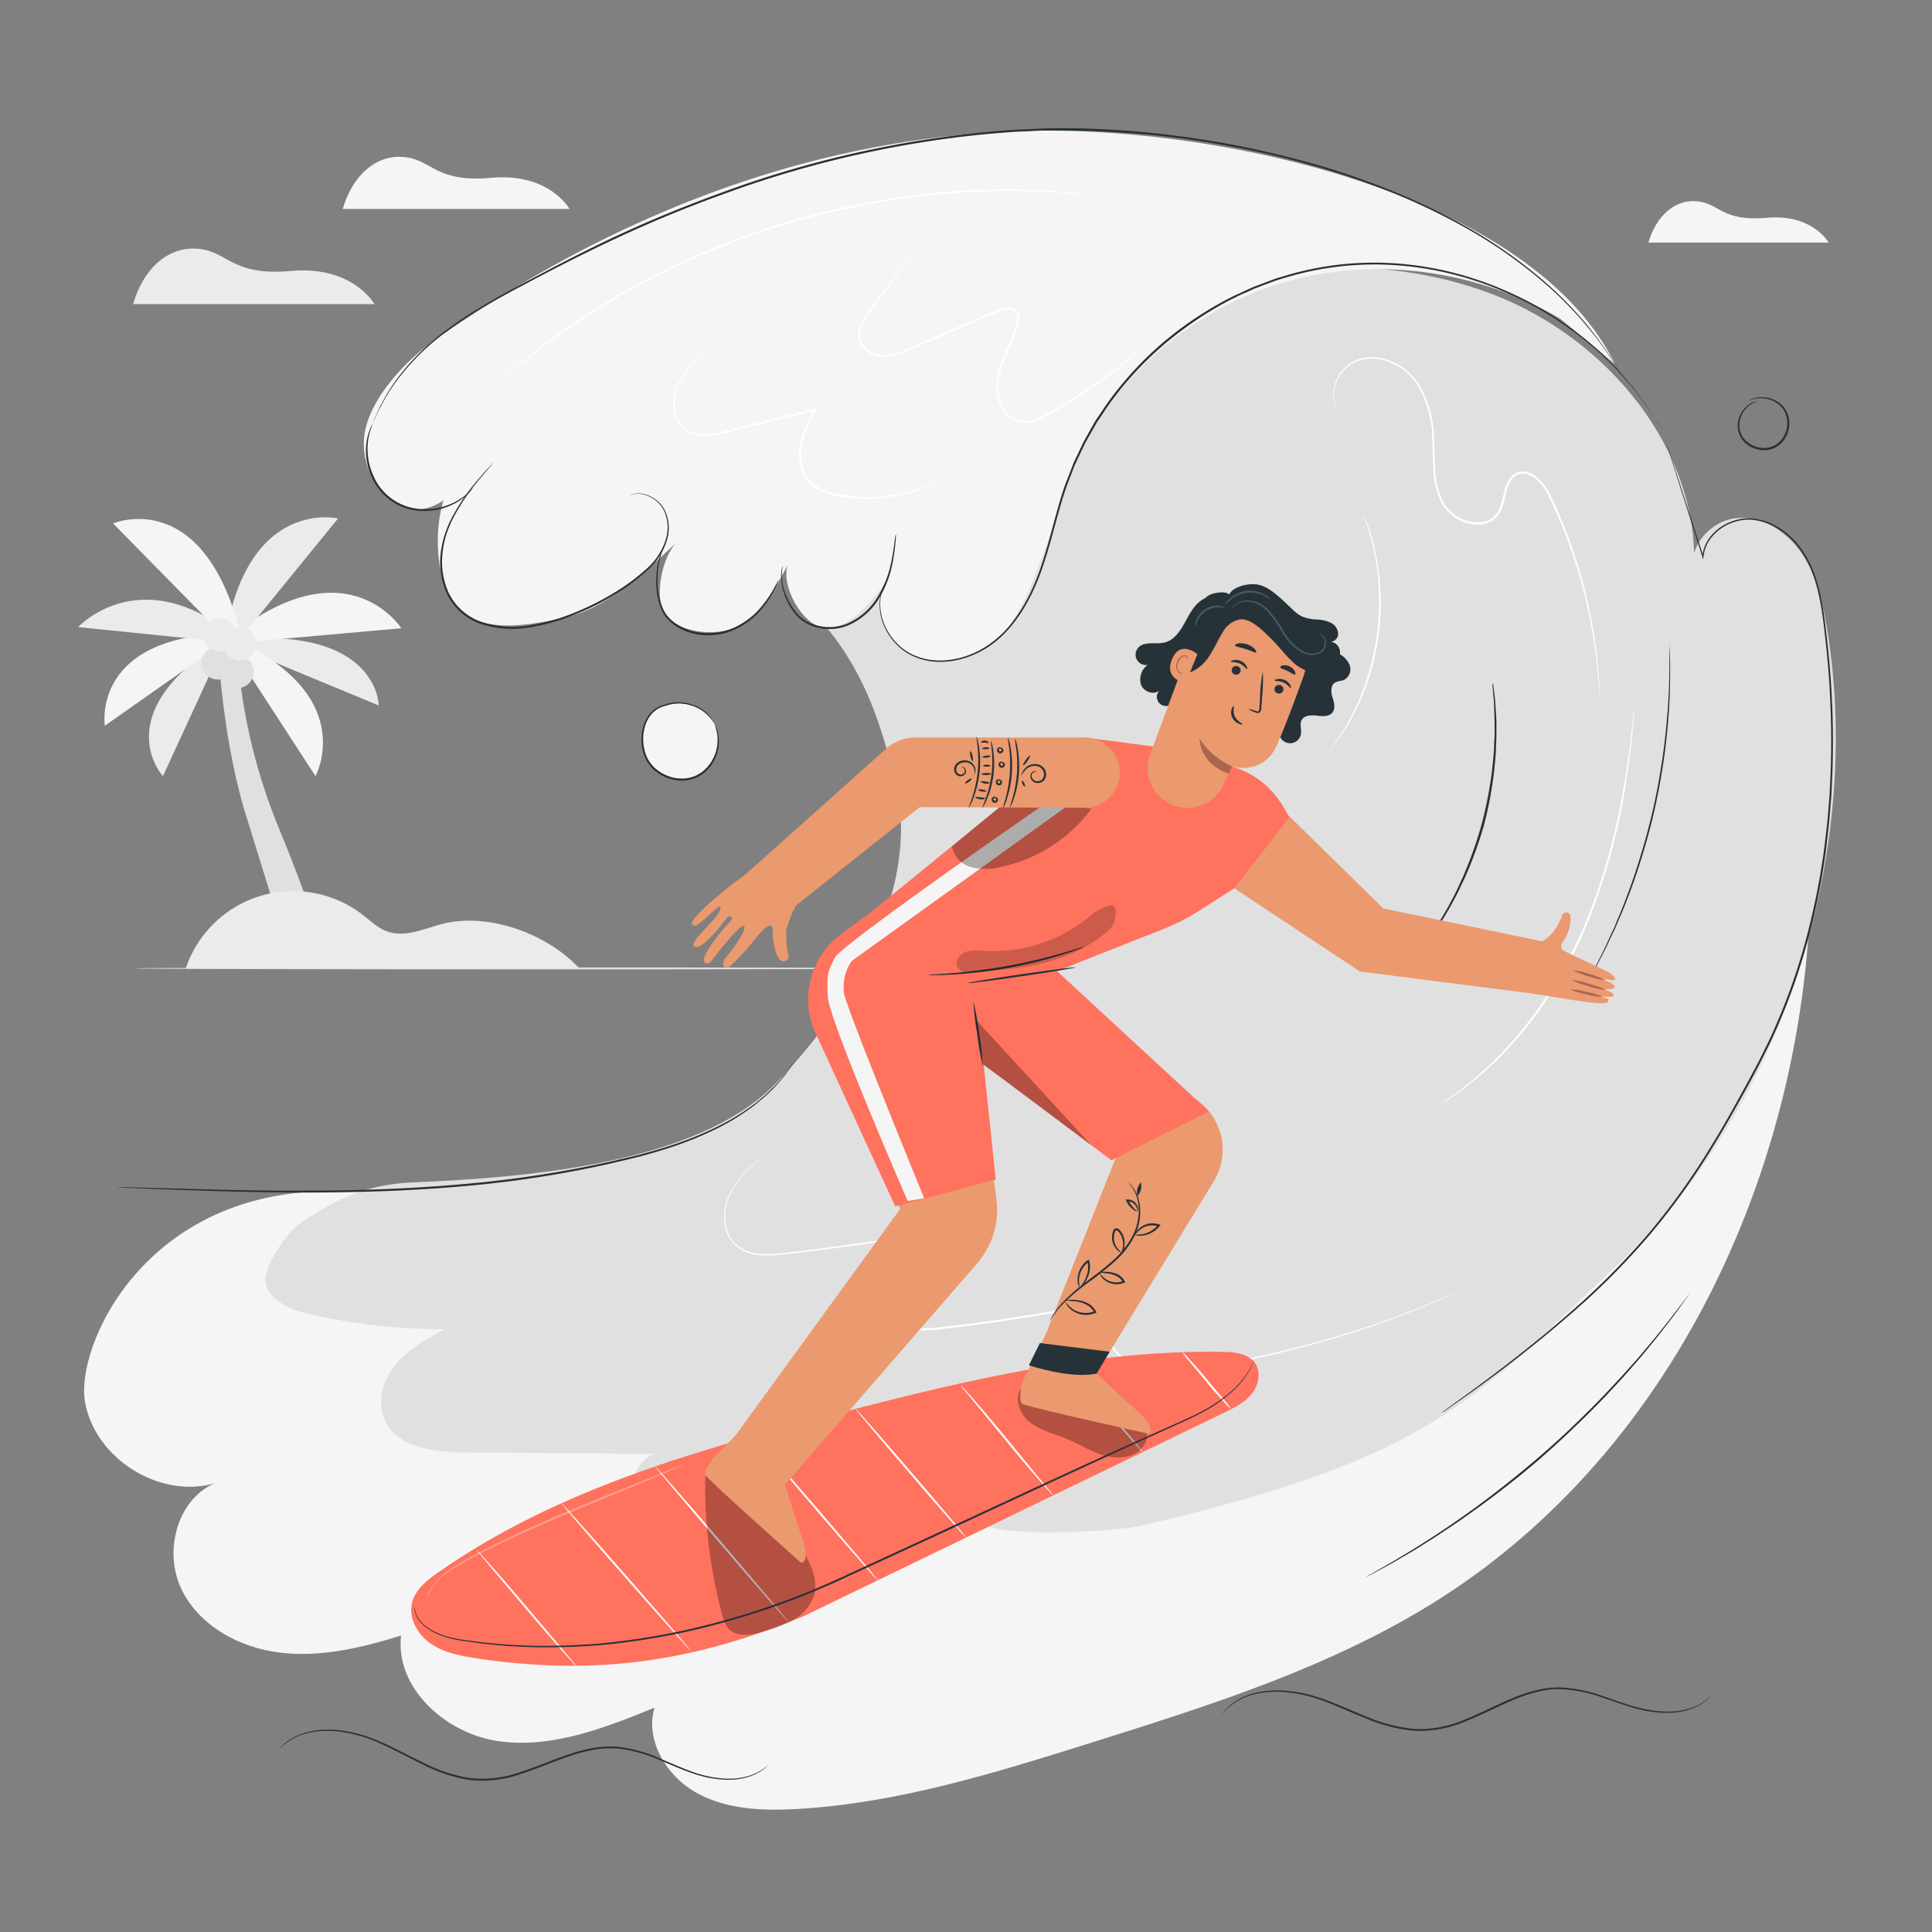 <svg xmlns="http://www.w3.org/2000/svg" viewBox="0 0 500 500"><rect x="0" y="0" width="500" height="500" fill="#808080" stroke="none"/><g id="freepik--background-complete--inject-34"><path d="M88.7,54.08h58.68s-5.19-9.44-20.29-8.06c-14.43,1.31-15.16-4.65-22.49-5.38S91.15,45.53,88.7,54.08Z" style="fill:#f5f5f5"></path><path d="M426.61,62.78h46.64s-4.13-7.51-16.13-6.41c-11.47,1-12.05-3.7-17.88-4.28S428.55,56,426.61,62.78Z" style="fill:#f5f5f5"></path><path d="M34.45,78.71H96.91s-5.52-10-21.6-8.59c-15.36,1.4-16.14-5-24-5.73S37.05,69.6,34.45,78.71Z" style="fill:#ebebeb"></path><path d="M240.66,250.62c0,.14-46.2.26-103.17.26s-103.17-.12-103.17-.26,46.19-.26,103.17-.26S240.66,250.48,240.66,250.62Z" style="fill:#e0e0e0"></path><path d="M57.55,165.82,98,182.56S98,161,57.55,165.82Z" style="fill:#ebebeb"></path><path d="M56.71,171.45l4.93.21a148.46,148.46,0,0,0,10.67,43c9.49,23.08,12.44,34.91,12.44,34.91H75.56s-6.78-22.14-11.85-38.41C58,192.88,56.71,171.45,56.71,171.45Z" style="fill:#e0e0e0"></path><path d="M57.88,164.26l23.77,36.61S93.64,179,57.88,164.26Z" style="fill:#f5f5f5"></path><path d="M57.16,166.74l46.71-4.15S89.08,139.38,57.16,166.74Z" style="fill:#f5f5f5"></path><path d="M58.52,165.36,42.17,200.87S27.06,184.52,58.52,165.36Z" style="fill:#ebebeb"></path><path d="M61.14,163.91l-34,23.9S23.33,163.91,61.14,163.91Z" style="fill:#f5f5f5"></path><path d="M63.12,166.66l-42.89-4.37S37.21,143.74,63.12,166.66Z" style="fill:#ebebeb"></path><path d="M57.54,170.92l29.95-36.74S61.69,128.06,57.54,170.92Z" style="fill:#ebebeb"></path><path d="M63.67,170.46l-34.42-35S55.06,124.49,63.67,170.46Z" style="fill:#f5f5f5"></path><path d="M57.16,173.85a4.26,4.26,0,1,0,4.26-4.26A4.26,4.26,0,0,0,57.16,173.85Z" style="fill:#e0e0e0"></path><path d="M52.12,171.6a4.26,4.26,0,1,0,4.26-4.26A4.26,4.26,0,0,0,52.12,171.6Z" style="fill:#e0e0e0"></path><path d="M57.81,166.66a4.26,4.26,0,1,0,4.26-4.26A4.26,4.26,0,0,0,57.81,166.66Z" style="fill:#ebebeb"></path><path d="M52.62,164.33a4.26,4.26,0,1,0,4.26-4.26A4.26,4.26,0,0,0,52.62,164.33Z" style="fill:#ebebeb"></path><path d="M114.24,239.17c-4.64,1.26-9.5,3.51-14,1.9-2.47-.88-4.4-2.8-6.49-4.4a29.34,29.34,0,0,0-45.69,14h101.9C141.61,241.55,126.13,236,114.24,239.17Z" style="fill:#ebebeb"></path></g><g id="freepik--Wave--inject-34"><path d="M468.47,214.85c3.06,77-30.91,157.63-96,199-27.41,17.4-58.78,27.33-89.75,37.06-25,7.85-50.24,15.75-76.36,17.25-8.86.51-18.18.17-26-4.12s-13.44-13.54-11-22.08c-12.81,5.21-26.35,10.52-40.06,8.7S102.2,437,103.8,423.28c-10.12,3.15-20.73,5.68-31.26,4.43s-21.06-6.94-25.62-16.51-1.2-22.93,8.48-27.26c-14.27,3.92-30.77-6.48-33.39-21.05s15.69-55.42,64.8-54.58l230.07,2.81,151.59-96.27" style="fill:#f5f5f5"></path><path d="M107,306c-10.67.44-19.24,3.42-29.93,11.12-3,2.16-7.84,9.62-8.3,13.28-.66,5.3,5.71,8.43,10.93,9.61A157.57,157.57,0,0,0,115,344c-4.55,2.49-9.2,5.08-12.53,9.05s-5,9.73-2.92,14.46c3.25,7.2,12.85,8.3,20.75,8.37l50.91.41c-4.09-.4-7.54,4-7.08,8.09s3.87,7.35,7.72,8.77,8.08,1.33,12.17,1c22.77-1.69,44.69-9.05,66.32-16.36-5.47,5-1,15.09,6.08,17.43s32,1.25,39.2-.44c74.07-17.3,84.93-31.71,119.76-64.4" style="fill:#e0e0e0"></path><path d="M107,306c29.41-1.29,73.86-4.68,94.18-26s38-51.62,30.05-80c-3-10.75-6.68-24.85-17.3-37.57-13.82-16.54,7.38-38.85,22.66-54.05s35.6-24.35,56.22-30.65c30.31-9.27,63.71-12.89,93.34-1.62s54,40.28,52.21,71.93c-1.64-6.45,4.2-13.18,10.82-13.93s13.08,3.3,16.89,8.76,5.43,12.13,6.57,18.7c10.83,62.46-14.39,138.15-68,177.35C369,365.1,321.23,374.44,277.15,377.46c-48.51,3.32-99-13.82-145.16-29-7.57-2.48-15.27-5.42-21-10.93S93.48,313.71,107,306" style="fill:#e0e0e0"></path><path d="M418,94.29C395.77,49.2,311.15,30.93,258,34.16S156.22,57.35,112.65,87.9c-7.09,5-15.38,13.63-17.77,22a17.91,17.91,0,0,0,9,20.93c7.62,3.79,16-4.09,19.41-11.92-10.61,3.92-12,23.55-7.74,34,4.86,11.88,19.5,9.35,30.54,6.93s20.86-11.83,29.11-19.56c-4.17,4.06-6.46,16.23-2.05,20s12.89,4.3,18.15,1.8S202,150,204.62,144.77c-3.85,5,3,17.86,9.33,17.75s11.32-6.66,15.2-11.69c-3.53,6.65.28,15.7,7.12,18.82s15.22,1,21.18-3.64,9.47-14.71,12.21-21.72,4.52-14.36,7.28-21.36c9.27-23.45,29.84-42,53.94-49.43s51.23-3.84,72.93,9" style="fill:#f5f5f5"></path><path d="M452.52,103.77s.11-.1.37-.24a4.74,4.74,0,0,1,1.17-.48,7.35,7.35,0,0,1,4.6.23,7.2,7.2,0,0,1,2.71,1.78,6.31,6.31,0,0,1,1.61,3.36,7.32,7.32,0,0,1-.52,4.07,6.71,6.71,0,0,1-2.93,3.31,6.57,6.57,0,0,1-4.37.58,7.14,7.14,0,0,1-3.65-1.9,5.86,5.86,0,0,1-1.72-3.31,6.53,6.53,0,0,1,.36-3.22,6.64,6.64,0,0,1,2.94-3.54,4.81,4.81,0,0,1,.67-.31,2.66,2.66,0,0,1,.51-.16,1.41,1.41,0,0,1,.43-.07,14.79,14.79,0,0,0-1.5.72,6.57,6.57,0,0,0-2.7,3.48,6.23,6.23,0,0,0-.28,3,5.45,5.45,0,0,0,1.63,3,6.67,6.67,0,0,0,3.41,1.74,6.11,6.11,0,0,0,4-.54,6.2,6.2,0,0,0,2.7-3,6.92,6.92,0,0,0,.52-3.8,5.92,5.92,0,0,0-1.46-3.14,7,7,0,0,0-2.52-1.73,7.37,7.37,0,0,0-4.42-.37A16.15,16.15,0,0,0,452.52,103.77Z" style="fill:#263238"></path><path d="M414,181.67a2.64,2.64,0,0,1,0-.41c0-.3-.05-.71-.08-1.22,0-1.08-.15-2.66-.32-4.69a133.5,133.5,0,0,0-10.27-41.44c-.48-1.11-1-2.23-1.49-3.34a31.3,31.3,0,0,0-1.66-3.33,14,14,0,0,0-2.33-2.94,6,6,0,0,0-3.25-1.72,3.75,3.75,0,0,0-3.29,1.35,8.51,8.51,0,0,0-1.53,3.57,33.67,33.67,0,0,1-1.08,4,6.57,6.57,0,0,1-2.63,3.32,7.1,7.1,0,0,1-4.13.94,10.94,10.94,0,0,1-9.49-6.94,23.82,23.82,0,0,1-1.53-7.63c-.15-2.53-.12-5-.22-7.41a28.68,28.68,0,0,0-3.25-13.07,16.34,16.34,0,0,0-3.9-4.69,14.68,14.68,0,0,0-5-2.65,10.55,10.55,0,0,0-9.29,1.18,10,10,0,0,0-3.86,6,7.76,7.76,0,0,0,.33,4.57,5.59,5.59,0,0,0,.54,1.08,2.47,2.47,0,0,1,.2.37,1.81,1.81,0,0,1-.24-.34,4.81,4.81,0,0,1-.6-1.07,7.77,7.77,0,0,1-.43-4.65,10.22,10.22,0,0,1,3.89-6.25A10.87,10.87,0,0,1,358.69,93a15,15,0,0,1,5.11,2.68,16.66,16.66,0,0,1,4,4.79,28.92,28.92,0,0,1,3.36,13.27c.11,2.42.08,4.89.24,7.4a23.12,23.12,0,0,0,1.51,7.47,10.05,10.05,0,0,0,5.21,5.57,10.16,10.16,0,0,0,3.83,1,6.57,6.57,0,0,0,3.83-.86,6,6,0,0,0,2.41-3.07,33.23,33.23,0,0,0,1.07-3.92,9,9,0,0,1,1.63-3.77,4.27,4.27,0,0,1,3.75-1.53,6.52,6.52,0,0,1,3.54,1.86,14.86,14.86,0,0,1,2.4,3,34.24,34.24,0,0,1,1.68,3.38c.54,1.12,1,2.25,1.49,3.36a131.58,131.58,0,0,1,7.66,24.48,128.2,128.2,0,0,1,2.38,17.13c.13,2,.2,3.63.22,4.7,0,.52,0,.93,0,1.23A2.56,2.56,0,0,1,414,181.67Z" style="fill:#fff"></path><path d="M410,255.74s0-.08.09-.23l.32-.63,1.29-2.43c.57-1,1.25-2.33,2-3.85s1.64-3.22,2.49-5.17c.44-1,.9-2,1.39-3s.91-2.19,1.4-3.34c1-2.29,1.9-4.81,2.9-7.44,1.88-5.29,3.72-11.2,5.28-17.5s2.61-12.4,3.38-18c.33-2.8.68-5.45.85-7.94.1-1.25.23-2.45.3-3.61s.11-2.27.17-3.33c.14-2.13.13-4,.17-5.74s0-3.15,0-4.34,0-2.07,0-2.74v-.71a1.15,1.15,0,0,1,0-.25.92.92,0,0,1,0,.24c0,.19,0,.43,0,.72,0,.67.07,1.58.12,2.74s.1,2.65.08,4.34,0,3.62-.1,5.75c0,1.07-.09,2.18-.13,3.35s-.18,2.36-.26,3.61c-.16,2.51-.5,5.17-.82,8a177.19,177.19,0,0,1-3.34,18,181,181,0,0,1-5.34,17.55c-1,2.63-1.94,5.15-2.95,7.44-.5,1.15-.95,2.28-1.44,3.33s-1,2.07-1.42,3c-.87,1.95-1.8,3.64-2.56,5.15s-1.48,2.79-2.07,3.82l-1.37,2.38-.37.61A1,1,0,0,1,410,255.74Z" style="fill:#263238"></path><path d="M386.34,176.72a5.55,5.55,0,0,1,.13.75c.07.54.16,1.26.28,2.15.05.48.12,1,.18,1.56s.09,1.2.13,1.87c.08,1.34.23,2.86.21,4.55,0,.85,0,1.73,0,2.65s-.06,1.88-.1,2.88c0,2-.27,4.1-.48,6.32A100.15,100.15,0,0,1,384,213.72,101.47,101.47,0,0,1,379,227.39c-1,2-1.84,4-2.82,5.68-.48.87-.91,1.73-1.38,2.52l-1.38,2.27c-.85,1.46-1.76,2.7-2.51,3.81-.38.55-.72,1.07-1.06,1.53l-1,1.25-1.35,1.71a4.27,4.27,0,0,1-.49.57,5.18,5.18,0,0,1,.41-.64l1.26-1.76.92-1.27c.33-.47.66-1,1-1.56.73-1.12,1.61-2.36,2.43-3.83l1.35-2.28c.46-.79.88-1.65,1.35-2.52,1-1.73,1.82-3.66,2.76-5.68a104.91,104.91,0,0,0,4.88-13.61,103.57,103.57,0,0,0,2.77-14.18c.22-2.21.47-4.31.53-6.29,0-1,.12-1.94.13-2.86s0-1.8,0-2.64c0-1.69-.08-3.21-.13-4.54,0-.67,0-1.29-.08-1.87s-.1-1.08-.15-1.56q-.1-1.35-.18-2.16A4,4,0,0,1,386.34,176.72Z" style="fill:#263238"></path><path d="M344,194.55a3.84,3.84,0,0,1,.35-.57l1.08-1.55.79-1.12c.28-.41.55-.88.86-1.38.6-1,1.35-2.1,2-3.41l1.08-2c.37-.71.68-1.49,1.05-2.27.75-1.55,1.36-3.29,2.05-5.1a70.25,70.25,0,0,0,3-12.22,71.16,71.16,0,0,0,.58-12.58c-.15-1.93-.24-3.77-.53-5.47-.13-.85-.21-1.68-.36-2.47s-.32-1.53-.46-2.25c-.26-1.45-.66-2.72-1-3.84-.15-.56-.28-1.09-.43-1.57l-.44-1.29c-.25-.74-.44-1.34-.6-1.8a2.67,2.67,0,0,1-.17-.64,3.47,3.47,0,0,1,.27.6c.18.46.41,1,.69,1.77l.49,1.28c.16.48.3,1,.47,1.56.32,1.13.76,2.4,1,3.85.15.72.32,1.47.49,2.26s.26,1.62.4,2.48c.31,1.71.42,3.56.58,5.51a63,63,0,0,1-3.61,25c-.7,1.82-1.33,3.57-2.11,5.12-.38.78-.7,1.56-1.08,2.27l-1.12,2c-.68,1.31-1.45,2.4-2.08,3.39-.32.49-.6.95-.9,1.36l-.82,1.1-1.17,1.5A2.87,2.87,0,0,1,344,194.55Z" style="fill:#fff"></path><path d="M373,285.63l.24-.19.73-.52c.63-.46,1.62-1.07,2.81-2a88.77,88.77,0,0,0,9.63-8.18,98.71,98.71,0,0,0,12.07-14.31,117,117,0,0,0,11.13-20c6.49-15,9.5-29.58,11.16-40.11.82-5.28,1.33-9.57,1.66-12.54.16-1.46.28-2.61.37-3.43l.11-.89a1,1,0,0,1,.05-.3,1.23,1.23,0,0,1,0,.31c0,.23,0,.52-.06.89-.05.79-.13,2-.27,3.44-.26,3-.72,7.28-1.5,12.58a161.43,161.43,0,0,1-11,40.26,115.7,115.7,0,0,1-11.22,20.09,96.52,96.52,0,0,1-12.2,14.3,82.68,82.68,0,0,1-9.77,8.08c-1.21.89-2.22,1.47-2.87,1.91l-.76.48Z" style="fill:#fff"></path><path d="M282.32,50.4a2.09,2.09,0,0,1-.44,0l-1.27-.08-4.91-.37-3.55-.28c-1.3-.07-2.71-.07-4.23-.12-3,0-6.49-.26-10.31-.06l-6,.17c-2.08.07-4.24.32-6.48.48l-3.41.28c-.58.05-1.17.08-1.75.15l-1.77.24-7.31,1A221.21,221.21,0,0,0,199,59.4,221,221,0,0,0,168.7,72.09l-6.49,3.51-1.56.85c-.52.29-1,.61-1.5.91l-2.93,1.79c-1.9,1.19-3.79,2.26-5.51,3.43L145.77,86c-3.2,2.09-5.87,4.3-8.29,6.13-1.2.93-2.33,1.77-3.34,2.59L131.44,97l-3.75,3.19-1,.82a2.27,2.27,0,0,1-.35.27,3.47,3.47,0,0,1,.31-.31l1-.86,3.69-3.26L134,94.51c1-.83,2.13-1.68,3.32-2.63,2.41-1.85,5.06-4.08,8.26-6.2l4.93-3.43c1.72-1.19,3.61-2.27,5.51-3.47l2.92-1.8c.5-.31,1-.63,1.5-.92L162,75.2l6.49-3.54a218.31,218.31,0,0,1,30.34-12.75,218.25,218.25,0,0,1,32-7.6l7.33-1,1.77-.24c.59-.06,1.17-.09,1.75-.14l3.42-.27c2.25-.15,4.41-.39,6.5-.45l6-.14c3.82-.17,7.28.07,10.32.14,1.52.06,2.94.08,4.23.17l3.55.32,4.91.46,1.27.14A2.33,2.33,0,0,1,282.32,50.4Z" style="fill:#fff"></path><path d="M295.49,90.24s-.08.1-.26.26l-.82.72c-.72.63-1.8,1.53-3.21,2.67-2.83,2.27-7,5.47-12.45,9-1.36.89-2.8,1.8-4.32,2.71s-3.08,1.89-4.82,2.73a8.94,8.94,0,0,1-5.86.94,6.13,6.13,0,0,1-2.81-1.46A8.27,8.27,0,0,1,259,105.2a12.43,12.43,0,0,1-1.11-6.54A23.52,23.52,0,0,1,259.87,92c.9-2.16,1.92-4.3,2.65-6.58a16.84,16.84,0,0,0,.48-1.72,5.79,5.79,0,0,0,.22-1.73,1.94,1.94,0,0,0-.68-1.43A2.37,2.37,0,0,0,261,80.1a8.62,8.62,0,0,0-3.43.93l-3.34,1.45-6.54,2.83-12.35,5.34a18,18,0,0,1-6.08,1.69,7.45,7.45,0,0,1-5.6-2,5,5,0,0,1-1.43-2.51,5.39,5.39,0,0,1,.17-2.77,17.51,17.51,0,0,1,2.47-4.5,115.44,115.44,0,0,1,9.47-12.1c1.22-1.35,2.19-2.37,2.86-3.05l.77-.77c.18-.17.27-.25.28-.24l-.24.28-.73.8c-.65.71-1.6,1.75-2.79,3.11a121.66,121.66,0,0,0-9.31,12.18,17.29,17.29,0,0,0-2.4,4.4,5.08,5.08,0,0,0-.14,2.57,4.6,4.6,0,0,0,1.32,2.29,7,7,0,0,0,5.27,1.8,17.51,17.51,0,0,0,5.92-1.67l12.34-5.37L254,82l3.34-1.45a9.12,9.12,0,0,1,3.64-1,2.91,2.91,0,0,1,1.9.58,2.46,2.46,0,0,1,.86,1.8,6.51,6.51,0,0,1-.23,1.88c-.14.6-.31,1.18-.49,1.76-.75,2.32-1.78,4.47-2.68,6.62a23.23,23.23,0,0,0-1.93,6.48,12.06,12.06,0,0,0,1,6.29,6.59,6.59,0,0,0,4.39,3.85,8.54,8.54,0,0,0,5.58-.89c1.7-.81,3.27-1.79,4.8-2.68s3-1.8,4.32-2.68c5.46-3.49,9.66-6.64,12.52-8.86l3.27-2.59.85-.68Z" style="fill:#fff"></path><path d="M243.22,124.43a1.16,1.16,0,0,1-.25.15l-.74.38c-.66.33-1.64.79-2.95,1.3a41.06,41.06,0,0,1-11.53,2.65,42.2,42.2,0,0,1-8.21-.13A30,30,0,0,1,215,128a13.53,13.53,0,0,1-4.45-2.07,8.86,8.86,0,0,1-3.08-4.14,12.34,12.34,0,0,1-.62-5.35c.35-3.71,2.14-7.15,3.95-10.52l.29.37-1.65.42L187.88,112a26.17,26.17,0,0,1-5,.81,9.25,9.25,0,0,1-4.68-.91,7.12,7.12,0,0,1-3.08-3.21,9.74,9.74,0,0,1-.94-4A12,12,0,0,1,176.13,98a23.59,23.59,0,0,1,3.31-4.13c1-1,1.85-1.78,2.42-2.29l.65-.57.23-.18s-.06.08-.2.22l-.61.61c-.55.53-1.36,1.31-2.35,2.35a24.67,24.67,0,0,0-3.2,4.13,11.7,11.7,0,0,0-1.79,6.54,9.33,9.33,0,0,0,.93,3.83,6.68,6.68,0,0,0,2.92,3,8.74,8.74,0,0,0,4.46.83,25,25,0,0,0,4.87-.82l21.56-5.4,1.65-.41.57-.14-.27.51c-1.81,3.37-3.56,6.76-3.91,10.33a11.92,11.92,0,0,0,.58,5.13,8.35,8.35,0,0,0,2.91,3.93,13,13,0,0,0,4.28,2,30.26,30.26,0,0,0,4.45.85,43.26,43.26,0,0,0,8.13.19,42.82,42.82,0,0,0,11.49-2.48c1.31-.47,2.31-.9,3-1.2l.77-.34Z" style="fill:#fff"></path><path d="M378.72,333.58s-.17.1-.51.26l-1.51.71c-1.32.64-3.31,1.52-5.89,2.65a235.81,235.81,0,0,1-22.58,8.26,280.93,280.93,0,0,1-35.29,8.45,67.86,67.86,0,0,1-10.58,1.29,18.93,18.93,0,0,1-10.78-2.73,13.28,13.28,0,0,1-4.12-4.12,9.18,9.18,0,0,1-1.4-5.75,9.39,9.39,0,0,1,2.58-5.46,7,7,0,0,1,5.66-2.24l1.54.15-1.51.35c-9.25,2.1-18.92,4-28.89,5.6q-8.79,1.41-17.35,2.45c-2.85.32-5.66.74-8.5.8a17.48,17.48,0,0,1-8.24-1.52,8.9,8.9,0,0,1-3.17-2.7,8.8,8.8,0,0,1-1.51-3.84,12.46,12.46,0,0,1,1.68-7.75,18.94,18.94,0,0,1,5.33-5.58A59.45,59.45,0,0,1,240,319l.15.43c-11.52,1.92-22.17,3.41-31.65,4.56-2.37.28-4.66.57-6.89.78a22.54,22.54,0,0,1-6.48-.18,9.62,9.62,0,0,1-5.28-2.76,9.4,9.4,0,0,1-2.31-4.92,13.57,13.57,0,0,1,1.78-8.93,24.93,24.93,0,0,1,4.26-5.32,53.53,53.53,0,0,1,4.25-3.78l-.26.26-.81.72c-.71.65-1.78,1.58-3.08,2.9a24.83,24.83,0,0,0-4.17,5.33,13.34,13.34,0,0,0-1.7,8.77,9.12,9.12,0,0,0,2.26,4.76,9.41,9.41,0,0,0,5.12,2.65c4.06.77,8.54-.16,13.26-.66,9.47-1.18,20.11-2.69,31.63-4.64l1.33-.22-1.18.65a59.54,59.54,0,0,0-6.29,3.85,18.55,18.55,0,0,0-5.18,5.44,11.91,11.91,0,0,0-1.61,7.44,8.19,8.19,0,0,0,1.41,3.61,8.32,8.32,0,0,0,3,2.55,16.89,16.89,0,0,0,8,1.45c2.79-.05,5.6-.48,8.45-.8,5.69-.69,11.48-1.5,17.33-2.44,9.95-1.6,19.61-3.49,28.86-5.59l0,.5a6.52,6.52,0,0,0-5.25,2.09,9,9,0,0,0-2.44,5.16,8.72,8.72,0,0,0,1.32,5.45,12.79,12.79,0,0,0,4,4,18.48,18.48,0,0,0,10.52,2.67,66.39,66.39,0,0,0,10.5-1.26,285.19,285.19,0,0,0,35.28-8.32c9.77-3,17.41-6,22.6-8.12,2.59-1.1,4.59-1.95,5.92-2.56l1.53-.67Z" style="fill:#fff"></path><path d="M184.89,187.31a10.67,10.67,0,0,0-12.81-4.71h0c-5.26,1.19-7,7.82-5.15,12.9s8.39,7.78,13.29,5.53A10.41,10.41,0,0,0,184.89,187.31Z" style="fill:#f5f5f5"></path><path d="M184.89,187.31a7,7,0,0,1,.91,2.29,10.66,10.66,0,0,1-.71,6.64,10.42,10.42,0,0,1-2.81,3.74,8.91,8.91,0,0,1-4.95,2,11.16,11.16,0,0,1-2.93-.17,11.56,11.56,0,0,1-2.89-1,11.42,11.42,0,0,1-2.57-1.84,9.81,9.81,0,0,1-1.9-2.67,12.22,12.22,0,0,1-.45-8.68,8.56,8.56,0,0,1,2.13-3.48,7.08,7.08,0,0,1,3.34-1.8l.14.42h0l-.17-.41a10.58,10.58,0,0,1,6.11-.29,10.89,10.89,0,0,1,4.24,2,9.45,9.45,0,0,1,2,2.23c.19.29.3.53.39.69s.12.24.11.25a11.85,11.85,0,0,0-2.7-3,10.91,10.91,0,0,0-4.17-1.89,10.29,10.29,0,0,0-5.86.36l-.17-.41h0l.14.41a6.71,6.71,0,0,0-3.11,1.71,8.22,8.22,0,0,0-2,3.3,11.77,11.77,0,0,0,.44,8.3,9.38,9.38,0,0,0,1.79,2.52,11,11,0,0,0,2.45,1.76,11.16,11.16,0,0,0,2.75,1,10.92,10.92,0,0,0,2.78.17,8.56,8.56,0,0,0,4.73-1.89,10.26,10.26,0,0,0,2.75-3.56,10.7,10.7,0,0,0,.84-6.45A19.91,19.91,0,0,0,184.89,187.31Z" style="fill:#263238"></path><path d="M419.2,96.33s-.18-.26-.52-.78l-1.48-2.34c-.62-1-1.5-2.26-2.54-3.7-.53-.71-1.06-1.51-1.7-2.31l-2.06-2.53a96,96,0,0,0-11.8-11.93A124.88,124.88,0,0,0,381,59.93a169.67,169.67,0,0,0-24.36-11.52c-4.54-1.7-9.28-3.35-14.23-4.8s-10.1-2.83-15.42-4-10.81-2.24-16.45-3.1-11.43-1.57-17.34-2-11.95-.75-18.08-.74c-1.53,0-3.06,0-4.61,0s-3.08.14-4.64.2-3.1.13-4.66.24l-4.69.38a272.52,272.52,0,0,0-69,15.54c-10.27,3.69-19.84,7.7-28.62,11.82S142,70.28,134.74,74.15q-5.48,2.89-10.27,5.74c-3.18,1.91-6.1,3.85-8.74,5.79a62,62,0,0,0-12.08,11.58,55.75,55.75,0,0,0-3.49,5c-.86,1.54-1.61,2.85-2.14,3.94s-.88,1.94-1.15,2.51-.4.86-.4.86.11-.3.35-.88.62-1.43,1.1-2.54,1.26-2.41,2.11-4a56.48,56.48,0,0,1,3.46-5.08,61.25,61.25,0,0,1,12.07-11.68c2.63-2,5.55-3.92,8.74-5.84s6.62-3.85,10.27-5.79c7.28-3.88,15.27-8.13,24.06-12.27S177,53.37,187.27,49.66a272.22,272.22,0,0,1,69.15-15.6l4.7-.38c1.56-.11,3.13-.15,4.68-.23s3.1-.16,4.65-.21,3.09-.06,4.62-.05c6.14,0,12.19.28,18.12.76s11.72,1.19,17.37,2.06,11.16,1.9,16.49,3.12,10.49,2.54,15.44,4S352.2,46.3,356.74,48a168,168,0,0,1,24.39,11.6,124.74,124.74,0,0,1,18.16,12.91,95.52,95.52,0,0,1,11.77,12l2,2.55c.64.8,1.16,1.61,1.68,2.33,1,1.45,1.9,2.68,2.51,3.74l1.44,2.36C419.05,96.05,419.2,96.33,419.2,96.33Z" style="fill:#263238"></path><path d="M122.41,126.25s-.08.14-.26.38a9.14,9.14,0,0,1-.87,1,14,14,0,0,1-4,2.87,16.47,16.47,0,0,1-7,1.73,14.57,14.57,0,0,1-14.21-9.12A16.48,16.48,0,0,1,94.71,116a14.31,14.31,0,0,1,1-4.8,9.83,9.83,0,0,1,.56-1.21q.21-.4.24-.39s-.24.59-.61,1.67a15.08,15.08,0,0,0-.78,4.73,16.64,16.64,0,0,0,1.43,6.93,14.27,14.27,0,0,0,13.76,8.83,16.59,16.59,0,0,0,6.89-1.58,15.21,15.21,0,0,0,4-2.69C122,126.71,122.37,126.21,122.41,126.25Z" style="fill:#263238"></path><path d="M163,128.14l.3-.12a4.08,4.08,0,0,1,.92-.24,6.76,6.76,0,0,1,3.59.45,8.22,8.22,0,0,1,4.24,3.82,10.6,10.6,0,0,1,.62,7.52,16.93,16.93,0,0,1-4.88,7.8,52.53,52.53,0,0,1-8.47,6.38A67.09,67.09,0,0,1,148.87,159a51.58,51.58,0,0,1-12.11,3.41,26.13,26.13,0,0,1-12.5-1,15.17,15.17,0,0,1-8.6-7.74,19.73,19.73,0,0,1-1.61-10.44,25,25,0,0,1,1-4.72,30.26,30.26,0,0,1,1.67-4.12,53.25,53.25,0,0,1,7.63-11c1-1.19,1.85-2.09,2.41-2.71.27-.28.48-.51.64-.69s.23-.23.24-.22a2,2,0,0,1-.2.26l-.6.72-2.34,2.77a55.68,55.68,0,0,0-7.45,11,30.54,30.54,0,0,0-1.62,4.07,25.14,25.14,0,0,0-.91,4.66,19.37,19.37,0,0,0,1.61,10.19,14.72,14.72,0,0,0,8.35,7.46,25.67,25.67,0,0,0,12.25,1,51.44,51.44,0,0,0,12-3.37,68,68,0,0,0,10.38-5.23,52.41,52.41,0,0,0,8.42-6.28,16.63,16.63,0,0,0,4.82-7.58,10.29,10.29,0,0,0-.52-7.3,8,8,0,0,0-4.05-3.76,6.78,6.78,0,0,0-3.51-.54C163.41,128,163,128.17,163,128.14Z" style="fill:#263238"></path><path d="M201.48,150a2,2,0,0,1-.17.54,15.39,15.39,0,0,1-.62,1.51,24.2,24.2,0,0,1-3.17,5.09,20.3,20.3,0,0,1-6.91,5.58,16.84,16.84,0,0,1-10.74,1.34,14.65,14.65,0,0,1-5.23-2.22,11,11,0,0,1-2-1.79,6.21,6.21,0,0,1-.8-1.07,9,9,0,0,1-.61-1.14,15.83,15.83,0,0,1-1.24-4.62,21.92,21.92,0,0,1-.12-4.16,21.07,21.07,0,0,1,1.12-5.88,11.28,11.28,0,0,1,.68-1.49q.27-.5.3-.48c.05,0-.35.7-.78,2a22.82,22.82,0,0,0-1,5.84,23.14,23.14,0,0,0,.19,4.08,15.59,15.59,0,0,0,1.24,4.48,9.09,9.09,0,0,0,3.32,3.78,14.42,14.42,0,0,0,5,2.13,17,17,0,0,0,5.5.19,16.56,16.56,0,0,0,4.92-1.46,20.3,20.3,0,0,0,6.84-5.38,26.22,26.22,0,0,0,3.27-4.94C201.15,150.7,201.44,150,201.48,150Z" style="fill:#263238"></path><path d="M231.86,138.27a2,2,0,0,1,0,.56c0,.38-.05.92-.12,1.63a47.58,47.58,0,0,1-.89,5.92,27.16,27.16,0,0,1-3.24,8.29,17.53,17.53,0,0,1-8.11,7.18,12.77,12.77,0,0,1-10.72-.49,10.38,10.38,0,0,1-3.54-3.24,16.87,16.87,0,0,1-2-3.68,15,15,0,0,1-1.09-5.89,7.79,7.79,0,0,1,.24-1.62,2.18,2.18,0,0,1,.19-.54,12.83,12.83,0,0,0,1,7.92,16.86,16.86,0,0,0,2,3.56,10.19,10.19,0,0,0,3.42,3.07,12.41,12.41,0,0,0,10.3.43,17.19,17.19,0,0,0,7.89-7,27.07,27.07,0,0,0,3.29-8.11,55.6,55.6,0,0,0,1-5.86c.09-.66.16-1.19.22-1.62A2.15,2.15,0,0,1,231.86,138.27Z" style="fill:#263238"></path><path d="M429.48,110.21s-.15-.2-.41-.6l-1.18-1.8c-.52-.79-1.12-1.79-1.91-2.92l-2.88-3.8a28.1,28.1,0,0,0-1.81-2.17l-2.07-2.35c-.69-.84-1.54-1.6-2.37-2.44s-1.72-1.69-2.62-2.59a95.32,95.32,0,0,0-13.82-10.33,91.41,91.41,0,0,0-19-8.67,84.33,84.33,0,0,0-23.57-4.07,79.93,79.93,0,0,0-26.14,3.68c-.55.17-1.11.32-1.65.51l-1.63.61-3.27,1.23c-1.1.41-2.14,1-3.22,1.43s-2.15,1-3.21,1.51a91.29,91.29,0,0,0-12.26,7.61,87,87,0,0,0-19.88,20.23l-1.91,2.86c-.31.47-.65.93-.93,1.42l-.85,1.48L281.22,114c-.57,1-1,2-1.48,3s-.95,2-1.42,3-.78,2-1.18,3-.79,2-1.14,3-.67,2-1,3c-2.43,8.1-4.1,16.05-7.21,23s-7.48,12.84-13.12,16.1-11.9,4-16.78,2.32a14.23,14.23,0,0,1-6-3.78,15.6,15.6,0,0,1-3.23-5,13.35,13.35,0,0,1-.65-8.15,10.24,10.24,0,0,1,.77-2l.34-.65s-.09.24-.29.67a11.26,11.26,0,0,0-.72,2,13.23,13.23,0,0,0,.74,8,15.36,15.36,0,0,0,3.22,4.93,14,14,0,0,0,5.91,3.67c4.8,1.61,11,.89,16.5-2.36a27,27,0,0,0,7.42-6.62,43,43,0,0,0,5.5-9.33c3.07-6.88,4.71-14.82,7.14-22.95.3-1,.63-2,1-3.06s.76-2,1.15-3,.78-2,1.18-3.07l1.43-3c.49-1,.91-2,1.48-3l1.68-3,.84-1.48c.29-.5.63-1,.94-1.44l1.93-2.87a87.2,87.2,0,0,1,20-20.36A90.77,90.77,0,0,1,318.49,77c1.06-.55,2.16-1,3.23-1.52s2.13-1,3.24-1.43l3.29-1.24,1.63-.62c.55-.18,1.11-.33,1.67-.5A80.07,80.07,0,0,1,357.85,68a84.76,84.76,0,0,1,23.7,4.14,92,92,0,0,1,19.06,8.76,94.94,94.94,0,0,1,13.81,10.44L417,93.94c.83.85,1.68,1.61,2.37,2.46s1.39,1.62,2,2.37a28.14,28.14,0,0,1,1.8,2.2l2.84,3.83c.78,1.15,1.37,2.16,1.88,3l1.13,1.83C429.37,110,429.48,110.21,429.48,110.21Z" style="fill:#263238"></path><path d="M373,365.68s.22-.18.66-.51l2-1.45c1.73-1.29,4.35-3.11,7.63-5.57,6.57-4.9,16.05-12.07,26.91-21.92A196.49,196.49,0,0,0,426.83,319a178.45,178.45,0,0,0,16-22.36c2.54-4.11,5-8.44,7.44-12.88,1.24-2.21,2.43-4.48,3.67-6.76s2.35-4.63,3.54-7a158.44,158.44,0,0,0,10.87-30.69,180.64,180.64,0,0,0,3.75-19.71c.39-3.27.83-6.5,1.05-9.72.12-1.61.3-3.2.37-4.8s.15-3.17.23-4.75a232.07,232.07,0,0,0-1.45-35.82c-.61-5.58-1.35-11-3.13-15.86a26.33,26.33,0,0,0-3.51-6.67,20.49,20.49,0,0,0-5.2-4.95,15,15,0,0,0-6.32-2.42,11,11,0,0,0-3.24,0,12,12,0,0,0-3.05.84A12.34,12.34,0,0,0,443,139a9.53,9.53,0,0,0-2.14,5.08l-.07.73-.23-.7-6.76-21.31c-.77-2.46-1.37-4.36-1.77-5.65-.2-.64-.34-1.12-.45-1.46s-.14-.5-.14-.5.07.16.18.49l.49,1.44,1.84,5.63c1.61,4.94,3.94,12.15,6.9,21.27l-.29,0a9.81,9.81,0,0,1,2.18-5.25,12.58,12.58,0,0,1,4.94-3.63,12.13,12.13,0,0,1,3.12-.87,11.39,11.39,0,0,1,3.35,0,15.31,15.31,0,0,1,6.49,2.45,20.91,20.91,0,0,1,5.31,5,26.94,26.94,0,0,1,3.59,6.78c1.81,4.93,2.55,10.37,3.17,15.95a229,229,0,0,1,1.5,35.89c-.07,1.58-.15,3.17-.22,4.77s-.25,3.19-.37,4.81c-.22,3.22-.66,6.46-1,9.74a185.1,185.1,0,0,1-3.76,19.77,159.64,159.64,0,0,1-10.92,30.78c-1.2,2.36-2.33,4.72-3.55,7s-2.44,4.55-3.68,6.76c-2.47,4.44-4.92,8.77-7.48,12.9a178.68,178.68,0,0,1-16,22.38,196.83,196.83,0,0,1-16.68,17.26,337.68,337.68,0,0,1-27,21.81c-3.3,2.43-5.93,4.23-7.69,5.48l-2,1.41C373.28,365.53,373,365.68,373,365.68Z" style="fill:#263238"></path><path d="M443,438.64s-.06.1-.22.27-.38.43-.7.74a12.78,12.78,0,0,1-3.28,2.16,17.64,17.64,0,0,1-6,1.43,28.83,28.83,0,0,1-8.19-.77c-3-.71-6.11-1.87-9.49-3a37.75,37.75,0,0,0-11.06-2.31,12.52,12.52,0,0,0-1.5,0c-.51,0-1,0-1.52.1a29.9,29.9,0,0,0-3,.55,38.13,38.13,0,0,0-6.07,2c-4,1.63-8,3.78-12.36,5.53a30.18,30.18,0,0,1-13.28,2.6A40.22,40.22,0,0,1,354,444.91c-3.75-1.47-7.22-3.08-10.55-4.36a44.82,44.82,0,0,0-4.88-1.61,36.48,36.48,0,0,0-4.66-.88c-6-.8-11,.49-13.86,2.28a16.94,16.94,0,0,0-3.91,3.47,1.68,1.68,0,0,1,.2-.28l.63-.8a14,14,0,0,1,3-2.56c2.86-1.87,7.92-3.24,14-2.48a37.16,37.16,0,0,1,4.72.86,44.78,44.78,0,0,1,4.94,1.59c3.35,1.28,6.83,2.87,10.56,4.33a40.16,40.16,0,0,0,12.12,3,29.69,29.69,0,0,0,13.06-2.58c4.28-1.73,8.28-3.87,12.36-5.52a38,38,0,0,1,6.15-2,27.58,27.58,0,0,1,3.1-.55c.51-.06,1-.07,1.54-.1a11.36,11.36,0,0,1,1.54,0,38,38,0,0,1,11.18,2.38c3.39,1.14,6.51,2.32,9.45,3a29.07,29.07,0,0,0,8.09.84,17.57,17.57,0,0,0,6-1.33A13.34,13.34,0,0,0,443,438.64Z" style="fill:#263238"></path><path d="M198.86,456.74s-.08.09-.24.25-.41.4-.76.69a12.8,12.8,0,0,1-3.42,1.92,17.64,17.64,0,0,1-6.12,1,28.66,28.66,0,0,1-8.11-1.35c-2.92-.91-6-2.29-9.27-3.65a37.8,37.8,0,0,0-10.87-3.07,12.46,12.46,0,0,0-1.5-.07c-.5,0-1,0-1.52,0a29.65,29.65,0,0,0-3.07.33,39.41,39.41,0,0,0-6.2,1.57c-4.14,1.35-8.28,3.21-12.71,4.65a30.12,30.12,0,0,1-13.43,1.67,40.24,40.24,0,0,1-12-3.93c-3.63-1.74-7-3.58-10.21-5.09a43.44,43.44,0,0,0-4.76-1.95,37.67,37.67,0,0,0-4.59-1.21c-6-1.22-11-.28-14,1.31A17,17,0,0,0,71.93,453a3.46,3.46,0,0,1,.22-.27l.69-.75A13.63,13.63,0,0,1,76,449.64c3-1.67,8.13-2.68,14.15-1.49a36,36,0,0,1,4.64,1.19,45.26,45.26,0,0,1,4.82,1.93c3.26,1.51,6.62,3.34,10.24,5.06a40.15,40.15,0,0,0,11.87,3.85,29.82,29.82,0,0,0,13.21-1.65c4.39-1.43,8.54-3.29,12.72-4.65a39.39,39.39,0,0,1,6.27-1.57A30.5,30.5,0,0,1,157,452c.52,0,1,0,1.55,0a12.86,12.86,0,0,1,1.53.07,38,38,0,0,1,11,3.15c3.3,1.38,6.33,2.77,9.21,3.7a28.85,28.85,0,0,0,8,1.41,17.79,17.79,0,0,0,6.06-.91A13.79,13.79,0,0,0,198.86,456.74Z" style="fill:#263238"></path><path d="M437.42,334.52a1,1,0,0,1-.15.25l-.48.7-1.91,2.67c-.82,1.16-1.85,2.57-3.1,4.16s-2.62,3.44-4.26,5.39L425,350.78c-.89,1.07-1.86,2.14-2.84,3.27-1.95,2.28-4.15,4.61-6.44,7.08-4.66,4.86-10,10.05-15.79,15.19S388.22,386,382.79,390c-2.74,1.95-5.34,3.83-7.85,5.46-1.25.82-2.44,1.65-3.62,2.39L367.93,400c-2.14,1.38-4.16,2.5-5.9,3.53s-3.27,1.87-4.53,2.53l-2.89,1.55-.76.39a1,1,0,0,1-.27.11l.25-.16.73-.44,2.84-1.62c1.25-.7,2.76-1.56,4.48-2.61s3.73-2.19,5.86-3.59l3.37-2.14c1.16-.75,2.35-1.58,3.59-2.41,2.5-1.65,5.08-3.53,7.81-5.49,5.4-4,11.21-8.59,17.06-13.69s11.12-10.29,15.79-15.13c2.29-2.46,4.5-4.77,6.45-7,1-1.13,2-2.19,2.86-3.25l2.56-3.06c1.66-1.93,3.06-3.76,4.32-5.34s2.32-3,3.17-4.1l2-2.61.53-.67A1.51,1.51,0,0,1,437.42,334.52Z" style="fill:#263238"></path><path d="M205.85,274.2a4.32,4.32,0,0,1-.24.42l-.74,1.18a18.19,18.19,0,0,1-1.3,1.87,30,30,0,0,1-1.95,2.42l-1.24,1.38c-.45.47-.95.93-1.46,1.43l-.79.76-.87.73c-.59.49-1.19,1-1.85,1.53a58,58,0,0,1-9.58,6,91.17,91.17,0,0,1-12.67,5.16c-2.35.75-4.78,1.49-7.31,2.15s-5.17,1.25-7.85,1.9a284.14,284.14,0,0,1-35.5,5.62c-12.7,1.22-24.85,1.69-35.9,1.83s-21-.05-29.35-.29-15.11-.5-19.77-.69l-5.38-.25-1.39-.07a4.41,4.41,0,0,1-.48-.05h.48l1.4,0,5.38.14,19.77.54c8.35.19,18.29.32,29.33.17s23.18-.65,35.86-1.87a289.08,289.08,0,0,0,35.44-5.57c2.68-.64,5.32-1.19,7.84-1.87s5-1.38,7.29-2.12a90.34,90.34,0,0,0,12.64-5.08,57.87,57.87,0,0,0,9.57-5.87c.67-.48,1.26-1,1.86-1.5q.43-.37.87-.72l.79-.75c.51-.49,1-1,1.47-1.4l1.25-1.36c.81-.84,1.41-1.68,2-2.38a19.65,19.65,0,0,0,1.33-1.84l.79-1.15Z" style="fill:#263238"></path></g><g id="freepik--Character--inject-34"><path d="M208.08,418.22c-30.81,12.84-56.41,15.2-84.9,10.94-4.13-.62-8.37-1.46-11.79-3.85s-5.81-6.73-4.7-10.75c.91-3.28,3.8-5.57,6.58-7.52,30.64-21.54,67.55-31.93,103.81-41.32,32.58-8.43,65.74-16.42,99.39-15.86,3.06.05,6.59.41,8.35,2.93,1.64,2.36.91,5.76-.92,8s-4.5,3.54-7.08,4.8L208.08,418.22" style="fill:#FF725E"></path><g style="opacity:0.3"><path d="M178.15,378.38a6.41,6.41,0,0,1-.71.36l-2.07,1c-1.8.82-4.42,2-7.67,3.34-6.5,2.77-15.57,6.39-25.48,10.64s-18.72,8.49-24.73,12.16a19.24,19.24,0,0,0-6,5.6,16.29,16.29,0,0,0-1.34,2.74,8.92,8.92,0,0,1,1.16-2.85,18.91,18.91,0,0,1,6-5.8c6-3.78,14.82-8,24.73-12.33s19-7.82,25.54-10.5l7.73-3.19,2.11-.86A3.4,3.4,0,0,1,178.15,378.38Z" style="fill:#fff"></path></g><path d="M149.32,431.37a10,10,0,0,1-1.11-1.11c-.68-.74-1.66-1.82-2.85-3.17-2.4-2.69-5.65-6.46-9.2-10.65l-9.07-10.75c-1.11-1.32-2-2.42-2.73-3.27a11.15,11.15,0,0,1-1-1.24,8.12,8.12,0,0,1,1.11,1.11c.68.74,1.66,1.82,2.86,3.16,2.39,2.7,5.64,6.46,9.19,10.65l9.07,10.75,2.74,3.27A10,10,0,0,1,149.32,431.37Z" style="fill:#fff"></path><path d="M178.93,427.37c-.11.09-7.72-8.41-17-19s-16.74-19.24-16.63-19.33,7.73,8.4,17,19S179,427.28,178.93,427.37Z" style="fill:#fff"></path><path d="M204.14,419.83c-.11.1-7.94-8.85-17.49-20s-17.22-20.24-17.11-20.33,8,8.85,17.5,20S204.25,419.74,204.14,419.83Z" style="fill:#fff"></path><path d="M227.18,409c-.11.1-6.78-7.49-14.9-16.95s-14.61-17.21-14.5-17.3,6.78,7.5,14.9,17S227.29,408.87,227.18,409Z" style="fill:#fff"></path><path d="M250,397.9c-.11.09-6.6-7.29-14.49-16.49s-14.2-16.72-14.09-16.82,6.59,7.29,14.49,16.49S250.15,397.8,250,397.9Z" style="fill:#fff"></path><path d="M272.56,387a7.64,7.64,0,0,1-1-1c-.65-.69-1.56-1.71-2.67-3-2.23-2.54-5.23-6.1-8.49-10.08s-6.16-7.5-8.36-10.17l-2.54-3.08a7.74,7.74,0,0,1-.89-1.17,7.91,7.91,0,0,1,1,1c.64.69,1.55,1.7,2.67,3,2.23,2.53,5.23,6.09,8.49,10.08l8.36,10.17,2.54,3.07A7.15,7.15,0,0,1,272.56,387Z" style="fill:#fff"></path><path d="M295.77,375.76a5.53,5.53,0,0,1-.88-.85c-.53-.57-1.3-1.4-2.23-2.44-1.87-2.08-4.4-5-7.15-8.26l-7-8.35-2.11-2.55a5.44,5.44,0,0,1-.72-1,5.73,5.73,0,0,1,.87.85c.54.56,1.3,1.4,2.24,2.44,1.86,2.08,4.4,5,7.14,8.26l7,8.35,2.11,2.55A6.17,6.17,0,0,1,295.77,375.76Z" style="fill:#fff"></path><path d="M318.62,364.68a16,16,0,0,1-2-2c-1.19-1.31-2.84-3.11-4.54-5.22s-3.31-3.94-4.43-5.31a16,16,0,0,1-1.74-2.28,17.27,17.27,0,0,1,2,2c1.19,1.31,2.84,3.11,4.55,5.22s3.3,3.94,4.42,5.31A15.75,15.75,0,0,1,318.62,364.68Z" style="fill:#fff"></path><g style="opacity:0.3"><path d="M264.19,359.33c-1.85,2.83-.17,6.81,2.51,8.86s6.11,2.84,9.23,4.13,5.82,3,8.92,4.08,6.72,1.25,9.46-.54c1.75-1.15,3-3.35,2.38-5.35-.57-1.82-2.44-2.86-4.17-3.67a111.94,111.94,0,0,0-25.2-8.35"></path></g><g style="opacity:0.3"><path d="M182.53,382.46a128,128,0,0,0,4.37,35.38,8.49,8.49,0,0,0,1.47,3.46c2.2,2.62,6.34,1.84,9.6.83a32.68,32.68,0,0,0,7.69-3.13,11,11,0,0,0,5.07-6.35c1-3.95-1-8-3-11.5-4.07-7.19-8.43-14.42-14.68-19.83-1.79-1.55-3.92-3-6.29-2.94s-4.76,2.31-4.09,4.58"></path></g><path d="M324.63,352s-.07.19-.23.57a15.76,15.76,0,0,1-.79,1.64,22.53,22.53,0,0,1-4.26,5.52,39,39,0,0,1-9.09,6.26c-1.92,1-4,1.93-6.25,2.94l-7,3.19c-19.74,8.94-46.8,21.75-76.87,35.52a199.72,199.72,0,0,1-44.08,15,184.35,184.35,0,0,1-20.13,3.06,166.78,166.78,0,0,1-17.73.59c-1.36,0-2.68-.11-4-.17s-2.54-.09-3.76-.22l-3.54-.34c-1.15-.09-2.26-.21-3.32-.38l-3.09-.44c-1-.13-2-.26-2.85-.47a21.9,21.9,0,0,1-4.81-1.57c-2.78-1.26-4.53-3.09-5.11-4.6l-.22-.52c0-.17-.09-.33-.13-.48a3,3,0,0,1-.14-.75c0-.4,0-.61,0-.61a8.94,8.94,0,0,0,.63,2.32c.61,1.47,2.35,3.23,5.11,4.46a22.68,22.68,0,0,0,4.77,1.51c.9.19,1.85.32,2.84.45l3.08.41c1.07.16,2.17.27,3.32.36l3.54.32c1.21.12,2.47.13,3.75.2s2.6.16,4,.16a169.54,169.54,0,0,0,17.68-.66,186.31,186.31,0,0,0,20.07-3.1,199.94,199.94,0,0,0,44-15C250,393.4,277,380.64,296.82,371.79l7.06-3.17c2.23-1,4.33-1.91,6.24-2.89a39,39,0,0,0,9.09-6.15,23.49,23.49,0,0,0,4.31-5.42c.41-.69.65-1.24.83-1.61S324.63,352,324.63,352Z" style="fill:#263238"></path><path d="M223.8,237.39c-2.06,2.54-13.7,7.83-13.52,20.6S233,312.82,233,312.82l-43.25,59.49,13.43,11.92L252.85,327a21.28,21.28,0,0,0,5-16.87l-4.64-33.51Z" style="fill:#eb996e"></path><path d="M191.89,370c-.59.57-7,7-7,7s-3.12,3.9-2.43,4.69c2.7,3.09,24.82,22.72,24.82,22.72s2.71.42.08-7.17-4.18-13-4.18-13l5.8-6.69Z" style="fill:#eb996e"></path><polygon points="333.23 210.82 357.99 235.11 400.88 243.97 398.42 257.37 351.95 251.42 319.4 229.86 333.23 210.82" style="fill:#eb996e"></polygon><path d="M398.1,244.35c.7-.46,1.5-1,2.41-1.73a9.13,9.13,0,0,0,2-2.2,14,14,0,0,0,1.69-3.31,1.12,1.12,0,0,1,2.11-.36c.38,1,.18,4.43-2.08,7.33a1.5,1.5,0,0,0,.78,2.14c2.25,1.15,10.24,4.75,11.5,5.55s2.16,1.86.88,1.91-8-1.77-8-1.77,8.88,2.21,8.5,3.49c-.27.88-2.75,1-8.48-1,0,0,7.31,1.88,8,2.75,1.54,2-7.27-.2-7.27-.2,6.15,1.58,6.13,1.24,6.09,2.11,0,.65-1.47.73-4.91.35-2.8-.3-14.8-2.31-14.8-2.31" style="fill:#eb996e"></path><path d="M406.38,256.06a16.65,16.65,0,0,0,4.17,1.25,16.33,16.33,0,0,0,4.31.69,16.86,16.86,0,0,0-4.18-1.25A16.13,16.13,0,0,0,406.38,256.06Z" style="fill:#aa6550"></path><path d="M406.73,253.63a19.34,19.34,0,0,0,4.38,1.58,19,19,0,0,0,4.53,1c.05-.16-1.91-.87-4.37-1.59A18.58,18.58,0,0,0,406.73,253.63Z" style="fill:#aa6550"></path><path d="M407.12,251.11a17.18,17.18,0,0,0,4.11,1.57,17.47,17.47,0,0,0,4.28,1,16.7,16.7,0,0,0-4.11-1.57A16.94,16.94,0,0,0,407.12,251.11Z" style="fill:#aa6550"></path><path d="M252,273.71c.72.86,36.74,26,36.74,26L271,344.41l17.53,3.22,25.26-41.37a15.75,15.75,0,0,0-3.82-21.41l-42.52-31.08-16.28,17.15" style="fill:#eb996e"></path><path d="M271,344.41c-.24.79-6.62,13.67-6.62,13.67s-.82,4.92.17,5.27c3.86,1.37,32.75,7.7,32.75,7.7s2.58-1-3.43-6.3-10-9.28-10-9.28l6.32-10.66Z" style="fill:#eb996e"></path><path d="M292.07,306.12s.14.09.36.31a7,7,0,0,1,.87,1,10,10,0,0,1,1.71,4.63,14.43,14.43,0,0,1-1.11,7.23,22.13,22.13,0,0,1-5.39,7.16,83,83,0,0,1-7,5.57,57.57,57.57,0,0,0-5.6,4.62,26,26,0,0,0-3.19,3.68c-.67,1-1,1.51-1,1.49a1.78,1.78,0,0,1,.19-.43,12.06,12.06,0,0,1,.66-1.17,22.59,22.59,0,0,1,3.1-3.83,52.71,52.71,0,0,1,5.57-4.74c2.18-1.67,4.63-3.43,6.94-5.57a22.2,22.2,0,0,0,5.3-7,14.3,14.3,0,0,0,1.18-7,10.36,10.36,0,0,0-1.51-4.56C292.51,306.59,292,306.16,292.07,306.12Z" style="fill:#263238"></path><path d="M290.18,324.37a10.58,10.58,0,0,0,.47-2,5.29,5.29,0,0,0-.31-2.14,4.34,4.34,0,0,0-.6-1.12,3.43,3.43,0,0,0-.43-.49.68.68,0,0,0-.46-.2c-.19,0-.37.59-.47,1a5,5,0,0,0-.1,1.26,4.51,4.51,0,0,0,.66,2,9.85,9.85,0,0,0,1.37,1.52,3,3,0,0,1-1.67-1.31,4.45,4.45,0,0,1-.83-2.21,4.23,4.23,0,0,1,.08-1.41,4.56,4.56,0,0,1,.21-.72.92.92,0,0,1,.68-.67c.78,0,1.07.56,1.37.91a4.54,4.54,0,0,1,.64,1.26,5,5,0,0,1,.22,2.34A3.14,3.14,0,0,1,290.18,324.37Z" style="fill:#263238"></path><path d="M293.85,319.44a3.22,3.22,0,0,1,1.22-1.72,4.9,4.9,0,0,1,2.08-1,5.23,5.23,0,0,1,2.86.17l.35.12-.23.28,0,0a6.61,6.61,0,0,1-4.44,2.47,3.78,3.78,0,0,1-2.1-.21c0-.09.81.07,2.05-.15A6.73,6.73,0,0,0,299.7,317v0l.12.4a4.94,4.94,0,0,0-4.54.67A12.55,12.55,0,0,0,293.85,319.44Z" style="fill:#263238"></path><path d="M294.44,313.38c-.08,0-.07-.48-.4-1.12a2.48,2.48,0,0,0-2.2-1.33h-.11l.22-.36a8.72,8.72,0,0,0,2.53,3c0,.05-.49-.06-1.12-.49a5.44,5.44,0,0,1-1.89-2.3l-.15-.35h.52a2.7,2.7,0,0,1,2.54,1.7C294.66,312.89,294.5,313.4,294.44,313.38Z" style="fill:#263238"></path><path d="M294.3,309.5a7.85,7.85,0,0,0,.51-2.81l.48.12h0a7.91,7.91,0,0,0-.82,2.75c-.06,0-.21-.32-.22-.89a3.8,3.8,0,0,1,.61-2.14h0l.41-.66.07.77a3.91,3.91,0,0,1-.43,2.17C294.63,309.31,294.35,309.54,294.3,309.5Z" style="fill:#263238"></path><path d="M284.76,329.25a8,8,0,0,1,4.26.44,4.18,4.18,0,0,1,2.08,1.92l.11.25-.25.1-.14.06a5.09,5.09,0,0,1-2.86.24,4.89,4.89,0,0,1-2.11-1,3.17,3.17,0,0,1-1.23-1.71,11.51,11.51,0,0,0,1.46,1.42,4.79,4.79,0,0,0,4.55.57l.13,0-.14.35a3.81,3.81,0,0,0-1.8-1.71,7.24,7.24,0,0,0-2.05-.59A10.89,10.89,0,0,1,284.76,329.25Z" style="fill:#263238"></path><path d="M275.83,336.49a8.7,8.7,0,0,1,2.55-.06,8.23,8.23,0,0,1,2.73.66,5,5,0,0,1,2.55,2.36l.12.25-.25.1-.18.07a6.26,6.26,0,0,1-3.52.3,6.1,6.1,0,0,1-2.61-1.23,5.76,5.76,0,0,1-1.28-1.45c-.23-.39-.31-.63-.28-.65a11.14,11.14,0,0,0,1.78,1.81,6.06,6.06,0,0,0,5.72.74l.17-.07-.14.35a4.74,4.74,0,0,0-2.28-2.15,8.84,8.84,0,0,0-2.57-.73A20.21,20.21,0,0,1,275.83,336.49Z" style="fill:#263238"></path><path d="M279.39,333.35a14.83,14.83,0,0,0,1.23-1.84,9.36,9.36,0,0,0,.84-2.22,6.13,6.13,0,0,0-.06-2.85l.4.15-.07,0a6.17,6.17,0,0,0-2.48,4.49,15.67,15.67,0,0,0,.14,2.23,3.82,3.82,0,0,1-.5-2.25,6.18,6.18,0,0,1,2.54-4.89l.07,0,.3-.22.1.37a6.35,6.35,0,0,1,0,3.09,8.75,8.75,0,0,1-1,2.29C280.21,332.92,279.42,333.41,279.39,333.35Z" style="fill:#263238"></path><path d="M266.28,353.34s10.8,3.63,17.56,2.13l3.34-5.64-18.06-2.25Z" style="fill:#263238"></path><path d="M280.73,190.86c-1.13,1-56.93,46.53-56.93,46.53s6.45,24.34,43.61,16.38l33.85-13.42a51.91,51.91,0,0,0,9-4.6l9.18-5.89,14.21-18.3c-2.59-5.28-6.89-10.87-14.79-13.14l-19.57-5.12Z" style="fill:#FF725E"></path><path d="M231.67,312.2l-20.89-45.46a20.93,20.93,0,0,1,6.84-24.94l7.95-5.9,48,15.44,39.34,36.32-25.26,12.62-33.08-24.79,3.13,29.78Z" style="fill:#FF725E"></path><path d="M234.9,310.81S214.57,264.1,214.24,258s.06-6.74,1.83-10.17,53-38.86,53-38.86l6.61,0-55.19,39.68a11.64,11.64,0,0,0-2,8.65c1,4.78,20.7,52.82,20.7,52.82Z" style="fill:#f5f5f5"></path><path d="M251.91,259.09a72.9,72.9,0,0,1,1.48,8.47,72.39,72.39,0,0,1,1,8.54,68.14,68.14,0,0,1-1.48-8.47A72.17,72.17,0,0,1,251.91,259.09Z" style="fill:#263238"></path><path d="M280.69,245a9.24,9.24,0,0,1-1.5.62c-1,.37-2.41.86-4.2,1.42a119.51,119.51,0,0,1-28.71,5.18c-1.87.1-3.38.14-4.43.14a10.75,10.75,0,0,1-1.62-.05,8.62,8.62,0,0,1,1.61-.15c1-.06,2.55-.16,4.41-.31,3.72-.29,8.85-.85,14.45-1.85s10.6-2.29,14.18-3.32c1.8-.51,3.25-.94,4.24-1.25A10.24,10.24,0,0,1,280.69,245Z" style="fill:#263238"></path><path d="M278.42,250.34c0,.14-6.19,1.17-13.87,2.29s-13.93,1.93-14,1.78,6.19-1.17,13.88-2.29S278.4,250.19,278.42,250.34Z" style="fill:#263238"></path><g style="opacity:0.3"><path d="M246.36,219.1a6.88,6.88,0,0,0,4.91,5.3,15,15,0,0,0,7.56,0,39.3,39.3,0,0,0,23.62-15.07c-8-1.52-16.5-3.62-23.95-.27l-12.14,10"></path></g><polygon points="252.61 263.97 282.45 296.4 254.54 275.5 252.61 263.97" style="opacity:0.3"></polygon><g style="opacity:0.2"><path d="M249.9,251.5c-1.36.25-2.55-1.32-2.28-2.67a3.74,3.74,0,0,1,2.9-2.63,13.53,13.53,0,0,1,4.12-.09A39.42,39.42,0,0,0,282,237.17a9.93,9.93,0,0,1,3.51-2.26c1.35-.38,2.58-1.22,3.07.1a6.13,6.13,0,0,1-1.18,5.27c-5,4.77-11.64,7.63-18.4,9.19s-13.72,1.91-20.65,2.25"></path></g><path d="M313.12,154.49c-2.84.4-4.64,3.2-6,5.74s-2.95,5.38-5.74,6.05c-2.31.56-5.2-.42-6.79,1.33a2.69,2.69,0,0,0,2.41,4.47,4.66,4.66,0,0,0-1.68,5.19c.74,1.81,3.37,2.69,4.81,1.37a2.37,2.37,0,1,0,3.45,3.24" style="fill:#263238"></path><path d="M331.08,188.93a2.85,2.85,0,1,0,5.61,1c.18-1.19-.39-2.49.17-3.55.66-1.28,2.46-1.35,3.9-1.17s3.16.32,4.06-.81.41-2.68,0-4-.45-3.12.76-3.81a11.85,11.85,0,0,1,2.07-.53,3.13,3.13,0,0,0,1.63-3.95,5.73,5.73,0,0,0-3.36-3.16,41.73,41.73,0,0,0-4.56-1.31,19,19,0,0,1-11.61-9.85" style="fill:#263238"></path><path d="M308.91,164.82l-11.24,30.4a10.27,10.27,0,0,0,6.13,13.23h0a10.28,10.28,0,0,0,12.83-5.32c1.2-2.57,2.19-4.71,2.19-4.71s7.95,2.23,11.43-5.15c1.68-3.57,4.55-11.2,7.06-18.14a15.2,15.2,0,0,0-8-19l-.72-.32A15.1,15.1,0,0,0,308.91,164.82Z" style="fill:#eb996e"></path><path d="M318.88,198.32a19,19,0,0,1-8.43-7.17s-.15,6.39,7.57,9.1Z" style="fill:#aa6550"></path><path d="M332.07,178.8a1.16,1.16,0,0,1-1.51.6,1.11,1.11,0,0,1-.65-1.45,1.17,1.17,0,0,1,1.51-.61A1.11,1.11,0,0,1,332.07,178.8Z" style="fill:#263238"></path><path d="M334.05,178.05c-.19.08-.72-.88-1.87-1.4s-2.23-.33-2.29-.53.21-.28.7-.37a3.21,3.21,0,0,1,1.91.24,3.1,3.1,0,0,1,1.41,1.29C334.14,177.71,334.15,178,334.05,178.05Z" style="fill:#263238"></path><path d="M321,173.91a1.17,1.17,0,0,1-1.51.6,1.11,1.11,0,0,1-.65-1.46,1.16,1.16,0,0,1,1.51-.6A1.12,1.12,0,0,1,321,173.91Z" style="fill:#263238"></path><path d="M322.74,173.14c-.2.08-.73-.88-1.87-1.4s-2.24-.33-2.3-.52.21-.28.7-.38a3.19,3.19,0,0,1,1.92.25,3,3,0,0,1,1.41,1.29C322.83,172.81,322.83,173.11,322.74,173.14Z" style="fill:#263238"></path><path d="M323,183.5a8,8,0,0,1,2,.51c.3.1.6.17.74,0a1.56,1.56,0,0,0,.2-.95q.07-1.25.15-2.61a42,42,0,0,1,.72-6.69,43.14,43.14,0,0,1-.18,6.73c-.06.91-.13,1.78-.19,2.61a1.83,1.83,0,0,1-.37,1.21.83.83,0,0,1-.67.21,2.08,2.08,0,0,1-.53-.16A8.1,8.1,0,0,1,323,183.5Z" style="fill:#263238"></path><path d="M319.3,182.75c.19.08-.37,1.32.29,2.68s2,1.83,2,2-.41.1-1-.14a3.41,3.41,0,0,1-1.68-1.6,3,3,0,0,1-.16-2.21C318.94,183,319.22,182.71,319.3,182.75Z" style="fill:#263238"></path><path d="M325.07,168.81c-.25.25-1.32-.41-2.73-.86s-2.67-.58-2.72-.94c0-.17.31-.38.88-.48a4.76,4.76,0,0,1,2.23.21,4.7,4.7,0,0,1,1.92,1.16C325.05,168.32,325.19,168.68,325.07,168.81Z" style="fill:#263238"></path><path d="M335.14,174.55c-.32.17-1-.46-1.92-.9s-1.83-.62-1.89-1c0-.17.23-.37.69-.45a2.88,2.88,0,0,1,1.76.29,3,3,0,0,1,1.31,1.22C335.3,174.15,335.29,174.47,335.14,174.55Z" style="fill:#263238"></path><path d="M320.69,160.35l-.05,0a6.44,6.44,0,0,0-3.9,2.78l-.09.14c-1.26,2-2.19,4.17-3.46,6.14A10.62,10.62,0,0,1,308,174c-.92.3-2.25.2-2.45-.75a2.07,2.07,0,0,1,.17-1.09c1.94-5.29,2.62-10.47,5.07-15.81a4.93,4.93,0,0,1,3.54-2.82c1.49-.29,3.23-.5,4.21.66s1.52,4.22,2,5.65" style="fill:#263238"></path><path d="M309.88,169.32c-.1-.11-4.41-3.84-6.57,1.31s3.47,6.26,3.54,6.11S309.88,169.32,309.88,169.32Z" style="fill:#eb996e"></path><path d="M306.09,174.13s-.12,0-.3,0a.94.94,0,0,1-.67-.26,2.43,2.43,0,0,1-.2-2.43,3.35,3.35,0,0,1,.79-1.18,1.11,1.11,0,0,1,1-.4.49.49,0,0,1,.43.47c0,.17-.07.26,0,.28s.14,0,.19-.27a.64.64,0,0,0-.07-.41.74.74,0,0,0-.44-.34,1.36,1.36,0,0,0-1.27.41,3.28,3.28,0,0,0-.91,1.3,2.53,2.53,0,0,0,.38,2.78,1,1,0,0,0,.88.2C306,174.25,306.1,174.15,306.09,174.13Z" style="fill:#aa6550"></path><path d="M318,154.86c-.32-2.6,4.43-4,7.3-3.6s5.61,3.08,7.72,5.05c1.34,1.24,2.58,2.68,4.26,3.37a12.44,12.44,0,0,0,3.6.65,9.15,9.15,0,0,1,3.54.84,3.39,3.39,0,0,1,1.9,2.91,2.12,2.12,0,0,1-2.47,2,2.74,2.74,0,1,1-1.44,4.92c1-.22,1.66,1.19,1.16,2.05a2.88,2.88,0,0,1-2.61,1.13,10.44,10.44,0,0,1-6.73-3.19c-1.86-1.74-3.36-3.82-5.17-5.6s-4.81-4.87-7.34-5.09c-1.86-.17-3.86,1.26-4.57.42a3.42,3.42,0,0,1-.57-3,9.88,9.88,0,0,1,1.42-2.85" style="fill:#263238"></path><path d="M341.52,164.12a1.57,1.57,0,0,1,1.19.75,2.9,2.9,0,0,1-.4,3.68c-1.28,1.2-3.62,1.27-5.54.22a13.62,13.62,0,0,1-4.87-5,33.86,33.86,0,0,0-3.95-5.6,9.26,9.26,0,0,0-2.34-1.77,7,7,0,0,0-2.45-.65,5.22,5.22,0,0,0-3.51.89,9.44,9.44,0,0,0-1,1,1.48,1.48,0,0,1,.17-.33,3.7,3.7,0,0,1,.7-.79,5.31,5.31,0,0,1,3.66-1.1,7.26,7.26,0,0,1,2.62.63,9.4,9.4,0,0,1,2.49,1.82,32.41,32.41,0,0,1,4,5.65,13.5,13.5,0,0,0,4.65,4.85c1.78,1,3.93,1,5.08-.08a2.46,2.46,0,0,0,.83-1.79,2.59,2.59,0,0,0-.36-1.5A2.42,2.42,0,0,0,341.52,164.12Z" style="fill:#455a64"></path><path d="M328.82,155.22c-.06.07-.61-.44-1.68-1a8.25,8.25,0,0,0-4.44-.81,8.34,8.34,0,0,0-4.17,1.75c-.92.74-1.36,1.37-1.43,1.31a3.87,3.87,0,0,1,1.19-1.58,7.7,7.7,0,0,1,4.35-2,7.79,7.79,0,0,1,4.68,1A4,4,0,0,1,328.82,155.22Z" style="fill:#455a64"></path><path d="M309.32,162.21a2.61,2.61,0,0,1,.2-1.57,5.82,5.82,0,0,1,2.37-3,5.73,5.73,0,0,1,3.73-.82,2.61,2.61,0,0,1,1.5.5c0,.08-.59-.11-1.52-.14a6.23,6.23,0,0,0-3.44.91,6.14,6.14,0,0,0-2.3,2.69C309.48,161.63,309.4,162.22,309.32,162.21Z" style="fill:#455a64"></path><path d="M206.4,233.66l-1.17,2.11a51.79,51.79,0,0,0-1.75,4.91,26.4,26.4,0,0,0,.38,5.74c0,.09.06.2.09.27a1.2,1.2,0,0,1,.12.54,1.32,1.32,0,0,1-1.93,1.39c-.94-.61-2.17-3.58-2.13-7.4,0-.06,0-.12,0-.18-.06-3.88-3.74.9-5.11,2.62s-5.87,6.83-6.72,6.81c-1.25,0-1.46-1.4,0-3.08s5.29-7,4.37-7.74-7.78,8.15-7.78,8.15-1.17,2.14-2.27,1.36c-2-1.4,6-10.25,6.8-11.08.54-.57-.43-1.37-1-.72s-6.66,9-8.68,7.58c-1.55-1.08,6.5-7.35,6.83-9.8s-5.63,5.39-7.07,4.3c-.54-.41-.88-.79,3.17-4.78a121.53,121.53,0,0,1,10.43-8.38l5.69-5" style="fill:#eb996e"></path><path d="M289.7,201.42a9.1,9.1,0,0,0-9-10.56c-12.92,0-34.5,0-43.73,0a11.56,11.56,0,0,0-7.69,2.95l-36.57,32.7,10.12,10.36,35.24-28,42.58.19a9.09,9.09,0,0,0,9-7.64Z" style="fill:#eb996e"></path><path d="M250.67,209.08c-.07,0,.36-1,.9-2.61A32,32,0,0,0,253,200a31,31,0,0,0,0-6.61c-.16-1.69-.37-2.73-.29-2.75a10.09,10.09,0,0,1,.66,2.7,25.92,25.92,0,0,1-1.49,13.24A9.62,9.62,0,0,1,250.67,209.08Z" style="fill:#263238"></path><path d="M256.41,191.68a8.81,8.81,0,0,1,.63,2.56,23.47,23.47,0,0,1-1.6,12.54,9,9,0,0,1-1.26,2.32c-.07,0,.37-.94.92-2.45a28.31,28.31,0,0,0,1.58-12.37C256.53,192.68,256.33,191.69,256.41,191.68Z" style="fill:#263238"></path><path d="M255,206.59c0,.14-.58.38-1.36.28s-1.31-.48-1.25-.6.63,0,1.32.08S255,206.45,255,206.59Z" style="fill:#263238"></path><path d="M255.24,204.77c0,.14-.51.18-1.09.08s-1-.28-1-.42.51-.18,1.09-.09S255.26,204.62,255.24,204.77Z" style="fill:#263238"></path><path d="M256.1,202.63c0,.14-.54.27-1.21.16s-1.15-.41-1.1-.54.57-.07,1.18,0S256.1,202.48,256.1,202.63Z" style="fill:#263238"></path><path d="M256.55,200.26c0,.15-.57.28-1.28.31s-1.28-.07-1.29-.22.57-.28,1.28-.3S256.54,200.12,256.55,200.26Z" style="fill:#263238"></path><path d="M256.33,198.23c0,.14-.45.16-.94.17s-.91,0-.94-.17.38-.36.94-.35S256.37,198.09,256.33,198.23Z" style="fill:#263238"></path><path d="M256.36,195.69c0,.14-.45.32-1,.38s-1.09,0-1.11-.13.45-.31,1-.38S256.35,195.55,256.36,195.69Z" style="fill:#263238"></path><path d="M256.05,193.71c0,.14-.44.16-.93.18s-.89,0-.94-.1.35-.39.92-.42S256.09,193.57,256.05,193.71Z" style="fill:#263238"></path><path d="M255.89,192.25c-.08.12-.5,0-1-.06s-.93.05-1-.09.37-.48,1-.43S256,192.14,255.89,192.25Z" style="fill:#263238"></path><path d="M259,197.44c-.07,0,.16-.36.64-.18a.68.68,0,0,1,.41.73.82.82,0,0,1-.76.7.85.85,0,0,1-.83-.59.78.78,0,0,1,.18-.79c.34-.33.66-.22.64-.16s-.21.14-.35.39a.42.42,0,0,0,0,.39.38.38,0,0,0,.36.24.36.36,0,0,0,.31-.27.29.29,0,0,0-.12-.32C259.24,197.41,259,197.49,259,197.44Z" style="fill:#263238"></path><path d="M258.6,193.72c-.07,0,.17-.35.64-.17a.68.68,0,0,1,.42.73.82.82,0,0,1-.76.7.85.85,0,0,1-.83-.59.75.75,0,0,1,.18-.79c.34-.33.66-.22.64-.16s-.22.13-.35.38a.41.41,0,0,0,0,.4.42.42,0,0,0,.36.24.4.4,0,0,0,.31-.27.32.32,0,0,0-.12-.32C258.86,193.7,258.65,193.78,258.6,193.72Z" style="fill:#263238"></path><path d="M258.3,202c-.07,0,.16-.35.64-.17a.68.68,0,0,1,.41.73.82.82,0,0,1-.76.7.85.85,0,0,1-.83-.59.77.77,0,0,1,.18-.8c.34-.32.66-.22.64-.15s-.21.13-.35.38a.41.41,0,0,0,0,.4.42.42,0,0,0,.36.24.37.37,0,0,0,.31-.27.28.28,0,0,0-.12-.32C258.55,202,258.34,202.08,258.3,202Z" style="fill:#263238"></path><path d="M257.21,206.52c-.07,0,.17-.36.64-.18a.68.68,0,0,1,.42.73.84.84,0,0,1-.76.71.87.87,0,0,1-.83-.6.76.76,0,0,1,.18-.79c.34-.33.66-.22.64-.16s-.22.14-.35.39a.39.39,0,0,0,0,.39.41.41,0,0,0,.36.25.42.42,0,0,0,.31-.27.33.33,0,0,0-.12-.33C257.47,206.49,257.26,206.57,257.21,206.52Z" style="fill:#263238"></path><path d="M260.83,190.74a10.24,10.24,0,0,1,.7,2.67,28.12,28.12,0,0,1-.9,13.22,10.57,10.57,0,0,1-1.05,2.55,23.21,23.21,0,0,1,.7-2.66,35.83,35.83,0,0,0,1.07-6.48,36.2,36.2,0,0,0-.18-6.57A24.13,24.13,0,0,1,260.83,190.74Z" style="fill:#263238"></path><path d="M262.66,191.08a10.06,10.06,0,0,1,.71,2.59,26.69,26.69,0,0,1,.33,6.5,25.89,25.89,0,0,1-1.28,6.38,9.34,9.34,0,0,1-1.08,2.46c-.07,0,.29-1,.73-2.57a31.93,31.93,0,0,0,1.11-6.31,32.73,32.73,0,0,0-.18-6.4A20.29,20.29,0,0,1,262.66,191.08Z" style="fill:#263238"></path><path d="M268.24,199.68s-.25,0-.61.11a1.1,1.1,0,0,0-.61,1.31,1.54,1.54,0,0,0,1.83,1.05,1.5,1.5,0,0,0,1.08-.72,2,2,0,0,0,.21-1.44,2.28,2.28,0,0,0-2.08-1.76,3.19,3.19,0,0,0-2.32.69,7.76,7.76,0,0,0-1.49,1.85s0-.25.18-.65a4.18,4.18,0,0,1,1.08-1.48,3.41,3.41,0,0,1,2.59-.89,3,3,0,0,1,1.58.58,2.55,2.55,0,0,1,1,1.55,2.52,2.52,0,0,1-.28,1.81,2,2,0,0,1-1.45.93,2.16,2.16,0,0,1-1.51-.31,1.71,1.71,0,0,1-.75-1.14,1.52,1.52,0,0,1,.22-1.09,1.23,1.23,0,0,1,.68-.48C268,199.48,268.26,199.67,268.24,199.68Z" style="fill:#263238"></path><path d="M248.8,198.47s.23-.12.59.08a1.29,1.29,0,0,1,.53,1.51,1.53,1.53,0,0,1-2.26.56,2,2,0,0,1-.26-2.84,2.9,2.9,0,0,1,2.74-.95,2.75,2.75,0,0,1,2,1.35,2.44,2.44,0,0,1,.3,1.56c-.06.37-.18.55-.21.54a3.08,3.08,0,0,0-.4-1.91,2.56,2.56,0,0,0-4-.26,1.51,1.51,0,0,0,.14,2.12,1.13,1.13,0,0,0,1.64-.31,1.07,1.07,0,0,0-.31-1.2C249,198.51,248.8,198.52,248.8,198.47Z" style="fill:#263238"></path><path d="M251.7,197c-.14,0-.38-.52-.54-1.23s-.17-1.31,0-1.34.38.52.53,1.23S251.84,196.94,251.7,197Z" style="fill:#263238"></path><path d="M251.45,201.52c.08.12-.21.48-.66.81s-.88.5-1,.39.21-.48.66-.81S251.36,201.41,251.45,201.52Z" style="fill:#263238"></path><path d="M265.24,203.58c-.13.06-.4-.23-.6-.65s-.27-.82-.14-.88.4.23.6.65S265.37,203.51,265.24,203.58Z" style="fill:#263238"></path><path d="M266.58,195.55c.12.08-.19.71-.68,1.4s-1,1.19-1.12,1.11.2-.72.69-1.41S266.47,195.46,266.58,195.55Z" style="fill:#263238"></path></g></svg>